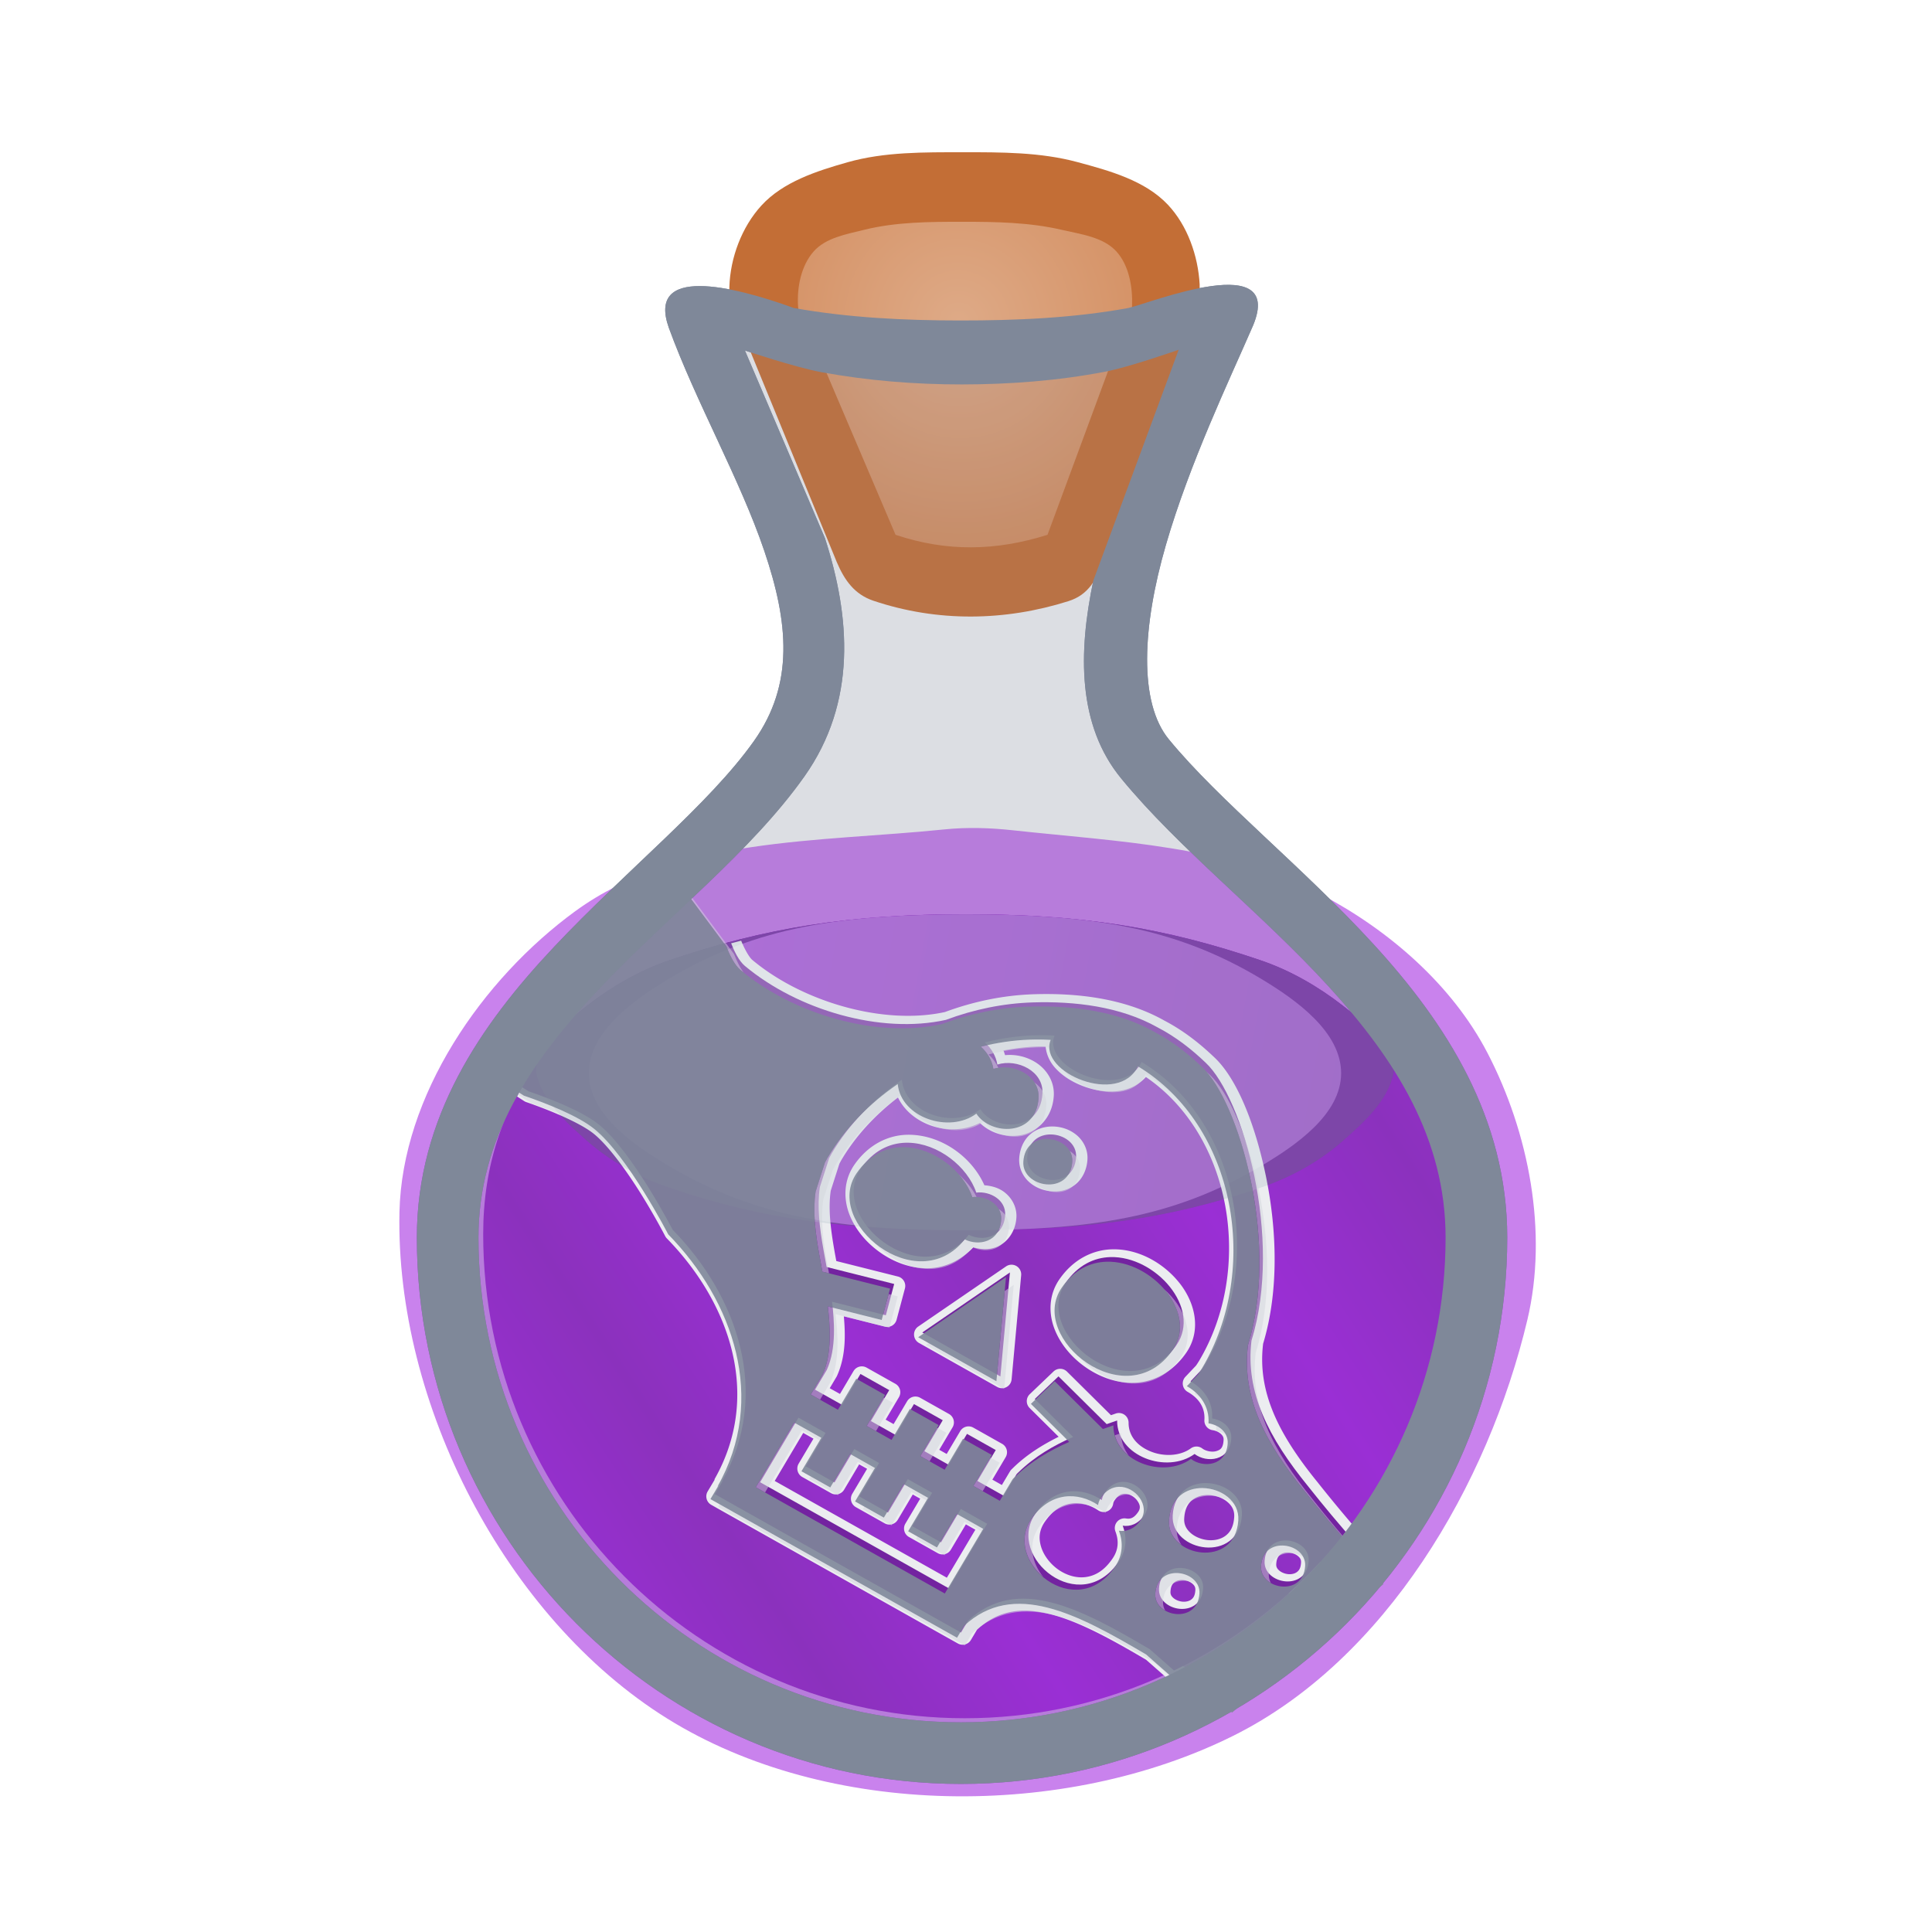 <svg height="500" viewBox="0 0 132.292 132.292" width="500" xmlns="http://www.w3.org/2000/svg" xmlns:xlink="http://www.w3.org/1999/xlink"><radialGradient id="a" cx="494.254" cy="332.559" gradientTransform="matrix(-.335 .13 -.133 -.342 276.547 68.068)" gradientUnits="userSpaceOnUse" r="43.257"><stop offset="0" stop-color="#deaa87"/><stop offset="1" stop-color="#d38d5f"/></radialGradient><linearGradient id="b"><stop offset="0" stop-color="#9f20df"/><stop offset="1" stop-color="#8d22c3"/></linearGradient><linearGradient id="c"><stop offset="0" stop-color="#fff"/><stop offset="1" stop-color="#ecf5f9"/></linearGradient><linearGradient id="d" gradientUnits="userSpaceOnUse" spreadMethod="reflect" x1="86.591" x2="75.549" xlink:href="#b" y1="88.753" y2="96.001"/><linearGradient id="e" gradientUnits="userSpaceOnUse" x1="40.239" x2="91.953" xlink:href="#b" y1="68.709" y2="78.117"/><linearGradient id="f" gradientUnits="userSpaceOnUse" x1="40.239" x2="91.953" xlink:href="#c" y1="68.709" y2="78.117"/><filter id="g" color-interpolation-filters="sRGB" height="1.148" width="1.13" x="-.065" y="-.074"><feGaussianBlur stdDeviation="5.869"/></filter><filter id="h" color-interpolation-filters="sRGB" height="1.284" width="1.242" x="-.121" y="-.142"><feGaussianBlur stdDeviation="3.924"/></filter><g><g fill="#7f8899" stroke-width="1" transform="matrix(.265 0 0 .265 238.175 -58.892)"><path d="m-235.24 17.787-4.496.014-10.328.012-10.25.012a1.319 1.319 0 0 0 -.002 0l-4.578.014a1.319 1.319 0 0 0 -1.209 1.836l5.441 12.758c1.654 5.135 2.064 10.428-1.25 15.102-3.49 4.922-9.152 9.325-13.926 14.391-4.763 5.056-8.586 10.664-8.586 17.881 0 18.958 15.345 34.455 34.299 34.455 18.955 0 34.455-15.501 34.455-34.455 0-7.212-3.667-12.945-8.342-18.059-4.682-5.122-10.33-9.535-14.135-14.168-2.596-3.161-2.635-7.606-1.641-12.367l5.787-15.648a1.319 1.319 0 0 0 -1.24-1.775z" opacity=".15" transform="matrix(3.78 0 0 3.78 294.868 240.397)"/><path d="m-725.973 306.878c7.063 19.355 18.396 39.145 24.686 57.698 6.288 18.553 7.757 34.424-2.677 49.141-11.662 16.448-32.895 33.277-51.678 53.216-18.783 19.939-35.425 43.923-35.425 75.085 0 77.571 62.966 141.175 140.58 141.175 77.614 0 141.175-63.562 141.175-141.175 0-30.99-15.884-55.389-34.394-75.637-18.509-20.248-39.936-37.144-53.049-53.113-7.826-9.527-6.891-29.1-.75-50.251 6.139-21.151 16.423-42.655 22.086-55.7 9.862-21.37-26.65-6.568-31.79-5.497-14.318 2.616-28.991 3.232-43.546 3.224-14.339-.008-28.781-.702-42.896-3.224-16.109-5.854-37.971-10.941-32.321 5.057zm131.76 5.729-22.041 59.602c-3.945 18.723-4.092 37.44 7.186 51.174 14.913 18.159 36.303 34.825 53.603 53.75 17.301 18.923 30.22 39.305 30.22 64.886 0 68.924-56.317 125.245-125.245 125.245-68.925 0-124.648-56.276-124.648-125.245 0-25.53 13.43-45.415 31.09-64.162 17.663-18.746 39.248-35.42 53.077-54.924 13.711-19.338 11.894-41.43 5.362-61.637l-20.683-48.499s12.989 4.359 19.704 5.594c11.957 2.199 24.177 3.183 36.335 3.176 12.364-.007 24.804-.948 36.949-3.271 6.522-1.247 19.09-5.688 19.09-5.688z"/></g><g><path d="m39.426 62.367c-6.441 4.691-11.901 12.665-12.073 20.632-.282 13.07 7.235 27.758 18.329 34.673 10.977 6.842 27.212 6.947 38.787 1.173 10.396-5.186 17.428-17.161 20.115-28.464 1.426-5.998.109-12.822-2.735-18.291-2.423-4.661-6.767-8.422-11.42-10.859-6.356-3.329-13.942-3.6-21.075-4.378-1.556-.17-3.139-.219-4.697-.059-8.568.881-18.268.504-25.23 5.574z" fill="#9f20df" filter="url(#h)" opacity=".75"/><g><path d="m99.204 84.517c0 18.236-14.901 33.138-33.138 33.138-18.236 0-32.98-14.89-32.98-33.138 0-4.679 1.341-8.641 3.942-12.283.726-1.361 1.953-2.424 3.171-3.37 1.686-1.31 3.585-2.41 5.606-3.099 6.573-2.241 12.375-3.161 20.34-3.161 7.965-0 13.629.92 20.201 3.161 2.021.689 3.92 1.789 5.606 3.099 1.218.946 2.444 2.009 3.171 3.37 2.479 3.661 4.08 7.65 4.08 12.282z" fill="url(#d)"/><g fill-rule="evenodd"><path d="m45.806 81.311c-2.035-.696-3.992-1.772-5.606-3.193-1.442-1.271-3.064-2.731-3.463-4.612-.09-.425.087-.888.292-1.271.726-1.361 1.953-2.424 3.171-3.37 1.686-1.31 3.585-2.41 5.606-3.099 6.573-2.241 12.375-3.161 20.34-3.161 7.965-0 13.629.92 20.201 3.161 2.021.689 3.92 1.789 5.606 3.099 1.218.946 2.444 2.009 3.171 3.37.205.383.382.846.292 1.271-.399 1.881-2.021 3.341-3.463 4.612-1.614 1.422-3.571 2.498-5.606 3.193-6.56 2.243-12.251 2.925-20.201 2.924-7.951 0-13.78-.682-20.34-2.924z" fill="#7112a1"/><path d="m86.347 79.843c2.405-1.421 5.469-3.544 5.485-6.337.016-2.831-3.057-5.03-5.485-6.486-6.021-3.609-11.805-4.404-20.201-4.414-8.397.01-14.319.805-20.34 4.414-2.429 1.456-5.501 3.655-5.485 6.486.016 2.794 3.08 4.916 5.485 6.337 6.042 3.571 11.848 4.386 20.34 4.393 8.492-.007 14.159-.822 20.201-4.393z" fill="url(#e)"/></g></g><g stroke-linecap="round" stroke-linejoin="round"><path d="m195.656 229.848c-1.69.425-3.383.877-5.078 1.348l.52.697c.958 2.423 2.099 4.972 4.213 6.742 14.287 11.965 36.285 18.485 54.184 14.498a2.5 2.5 0 0 0 .332-.098c6.987-2.613 14.329-4.133 21.66-4.361 10.484-.328 21.929 1.028 31.055 6.16a2.5 2.5 0 0 0 .066.037c4.533 2.368 8.341 5.366 11.859 8.729a2.5 2.5 0 0 0 .021.021c3.877 3.615 9.123 14.802 11.852 28.037 2.729 13.235 3.236 28.633-.682 41.258a2.5 2.5 0 0 0 -.094.436c-1.757 14.33 4.769 26.84 15.262 39.713.004.005.007.01.012.016.028.035 4.472 5.702 9.727 11.771a2.5 2.5 0 0 0 .002.002l.297.344c1.076-1.318 2.128-2.655 3.15-4.016-5.01-5.812-9.271-11.225-9.271-11.225a2.5 2.5 0 0 0 -.029-.037c-10.145-12.443-15.717-23.438-14.186-35.951 4.15-13.728 3.537-29.603.709-43.318-2.855-13.847-7.637-25.361-13.33-30.676-3.733-3.566-7.914-6.879-12.941-9.512-10.332-5.801-22.629-7.129-33.635-6.785-7.829.244-15.609 1.855-23.002 4.592-15.85 3.495-36.831-2.599-49.807-13.467-.766-.641-1.996-2.775-2.865-4.955zm77.568 22.322c-.615.004-1.227.02-1.834.045-4.355.172-8.711.822-12.977 1.889a2.5 2.5 0 0 0 -1.072 4.279c1.314 1.189 2.175 2.619 2.461 4.293a2.5 2.5 0 0 0 3.203 1.967c1.809-.559 4.197-.236 5.9.762 1.703.998 2.654 2.339 2.533 4.25-.256 4.047-2.195 5.237-4.744 5.568-2.55.332-5.576-.943-6.734-2.744a2.5 2.5 0 0 0 -3.6-.652c-2.639 1.971-6.668 2.271-10.088 1.049-3.42-1.222-5.919-3.705-6.25-6.941a2.5 2.5 0 0 0 -3.896-1.811c-7.608 5.195-14.166 11.901-18.844 19.793a2.5 2.5 0 0 0 -.002.004c-.29.491-.543.966-.773 1.414a2.5 2.5 0 0 0 -.158.383l-2.398 7.473a2.5 2.5 0 0 0 -.092.391c-.834 5.524-.097 11.114.928 16.994.26 1.498.543 3.012.826 4.533a2.5 2.5 0 0 0 1.848 1.967l15.027 3.779-.869 3.27-11.516-2.896a2.5 2.5 0 0 0 -3.094 2.695c.514 4.695.992 11.477-1.127 16.246l-2.949 4.961a2.5 2.5 0 0 0 .926 3.457l7.012 3.934a2.5 2.5 0 0 0 3.373-.906l3.496-5.902 3.084 1.732-3.439 5.805a2.5 2.5 0 0 0 .924 3.451l6.41 3.611a2.5 2.5 0 0 0 3.379-.904l3.492-5.9 3.086 1.734-3.439 5.803a2.5 2.5 0 0 0 .926 3.453l6.279 3.529a2.5 2.5 0 0 0 3.375-.906l3.496-5.902 3.084 1.734-3.438 5.805a2.5 2.5 0 0 0 .924 3.451l6.809 3.834a2.5 2.5 0 0 0 3.375-.9l3.057-5.139.117-.193.176-.172.002-.002c4.042-3.936 8.65-6.589 13.455-8.695a2.5 2.5 0 0 0 .756-4.064l-8.09-8.018 2.52-2.406 10.742 10.645a2.5 2.5 0 0 0 2.529.574c1.198 4.136 4.478 7.268 8.328 8.812 4.37 1.753 9.538 1.693 13.775-.713 1.977.96 4.181 1.411 6.371.768 2.794-.82 5.258-3.559 5.494-7.311l-.002.002c.139-2.181-.796-4.173-2.16-5.492-.862-.833-1.899-1.372-2.984-1.779-.348-3.23-1.875-6.009-4.145-8.031l.967-1.021a2.5 2.5 0 0 0 .232-.283c.393-.561.765-1.142 1.121-1.74a2.5 2.5 0 0 0 .002-.002c15.875-26.784 9.228-65.308-17.436-81.42a2.5 2.5 0 0 0 -3.553 1.07c-.865 1.83-2.236 2.696-4.242 3.09s-4.581.108-6.949-.729c-2.368-.837-4.508-2.225-5.719-3.613-1.21-1.388-1.487-2.408-1.076-3.516a2.5 2.5 0 0 0 .002-.01c.03-.065.013-.005.049-.1a2.5 2.5 0 0 0 .012-.238 2.5 2.5 0 0 0 .094-.521c0 .19-.055.164-.082.307a2.5 2.5 0 0 0 -2.213-2.928c-1.317-.078-2.641-.113-3.971-.102h-.002a2.5 2.5 0 0 0 -.018.016l.002-.016zm.019 5h.002a2.5 2.5 0 0 0 .014 0 2.5 2.5 0 0 0 .008 0c.353-.003.705.023 1.059.027.177 1.988 1.043 3.885 2.336 5.367 1.974 2.263 4.763 3.958 7.822 5.039 3.059 1.081 6.407 1.544 9.578.922 2.298-.451 4.52-1.605 6.176-3.457 22.276 15.186 27.86 49.523 13.791 73.26-.272.458-.554.888-.84 1.303l-2.746 2.9a2.5 2.5 0 0 0 .584 3.895c2.801 1.585 4.53 3.971 4.326 7.213a2.5 2.5 0 0 0 -.004.039c-.01.217-.008.26 0 .065a2.5 2.5 0 0 0 2.127 2.58c.864.129 1.694.536 2.184 1.01.49.473.692.89.648 1.58a2.5 2.5 0 0 0 0 .002c-.129 2.057-.839 2.508-1.914 2.824s-2.678 0-3.572-.682a2.5 2.5 0 0 0 -2.992-.029c-2.707 1.98-6.887 2.187-10.309.814-3.421-1.373-5.776-3.954-5.758-7.445a2.5 2.5 0 0 0 -3.32-2.375c-.406.141-.823.285-1.23.426l-11.363-11.26a2.5 2.5 0 0 0 -3.486-.031l-6.135 5.863a2.5 2.5 0 0 0 -.033 3.582l7.49 7.422c-4.072 2.047-8.111 4.48-11.758 8.031a2.5 2.5 0 0 0 -.002.002l-.402.393a2.5 2.5 0 0 0 -.389.488l-.289.475a2.5 2.5 0 0 0 -.014.023l-1.814 3.051-2.455-1.383 3.438-5.805a2.5 2.5 0 0 0 -.924-3.453l-7.441-4.186a2.5 2.5 0 0 0 -3.377.906l-3.498 5.902-1.92-1.078 3.439-5.805a2.5 2.5 0 0 0 -.926-3.453l-7.445-4.184a2.5 2.5 0 0 0 -3.375.906l-3.492 5.898-2.053-1.156 3.439-5.807a2.5 2.5 0 0 0 -.926-3.453l-7.443-4.184a2.5 2.5 0 0 0 -3.375.906l-3.496 5.904-2.648-1.484 1.752-2.947a2.5 2.5 0 0 0 .131-.25c2.349-5.217 2.159-10.774 1.766-15.379l10.604 2.668a2.5 2.5 0 0 0 3.025-1.781l2.156-8.102a2.5 2.5 0 0 0 -1.807-3.066l-15.926-4.004c-.18-.974-.364-1.959-.527-2.902a2.5 2.5 0 0 0 0-.002c-.992-5.692-1.577-10.719-.91-15.275l2.236-6.971c.182-.349.36-.689.545-1.002l.002-.004c3.684-6.213 8.744-11.622 14.586-16.102 1.657 3.451 4.867 5.952 8.418 7.221 4.081 1.458 8.768 1.364 12.738-.65 2.615 2.544 6.369 3.724 10.012 3.25 4.423-.575 8.711-4.212 9.09-10.213.247-3.924-2.06-7.16-4.994-8.879-2.264-1.327-4.939-1.927-7.58-1.668-.164-.398-.241-.842-.443-1.217 2.722-.502 5.453-.887 8.178-.994a2.5 2.5 0 0 0 .004 0c.556-.023 1.105-.037 1.65-.041zm-133.045 8.562c-.864 1.442-1.684 2.898-2.447 4.371l1.82 1.174a2.5 2.5 0 0 0 .543.266c5.897 2.026 13.861 5.288 17.455 8.191 3.811 3.079 8.625 9.787 12.256 15.625 3.631 5.838 6.191 10.809 6.191 10.809a2.5 2.5 0 0 0 .436.604c16.262 16.615 24.614 40.61 12.314 62.23a2.5 2.5 0 0 0 .029.133l-1.797 3.016a2.5 2.5 0 0 0 .92 3.457l3.721 2.1a2.5 2.5 0 0 0 .004.002l56.279 31.641a2.5 2.5 0 0 0 .002 0l3.723 2.088a2.5 2.5 0 0 0 3.373-.904l1.584-2.672c5.702-5.167 11.711-5.816 19.033-3.963 7.36 1.863 15.749 6.503 24.639 11.738l5.225 4.594c1.731-.79 3.442-1.615 5.131-2.48l-1.184-.705-6.076-5.342a2.5 2.5 0 0 0 -.381-.277c-9.016-5.314-17.706-10.242-26.127-12.373-8.421-2.131-16.88-1.183-23.867 5.291a2.5 2.5 0 0 0 -.451.559l-.582.98-1.592-.893-56.277-31.639-1.49-.842.816-1.369a2.5 2.5 0 0 0 .018-.391c12.912-23.54 3.865-49.604-13.146-67.168-.136-.263-2.575-4.999-6.223-10.863-3.747-6.024-8.483-12.935-13.359-16.875-4.75-3.838-12.592-6.816-18.637-8.902zm135.93 12.117c-1.974-.019-4.043.553-5.701 1.959-1.658 1.406-2.755 3.633-2.922 6.275-.155 2.457.952 4.666 2.537 6.096s3.603 2.227 5.689 2.412c2.086.185 4.316-.263 6.146-1.648 1.83-1.385 3.08-3.725 3.258-6.543v-.002c.164-2.608-1.094-4.921-2.836-6.355-1.743-1.435-3.934-2.173-6.172-2.193zm-36.846 2.139c-.274-.004-.56-.004-.861.006-4.932.147-9.952 2.591-13.527 7.766a2.5 2.5 0 0 0 0 .002c-2.683 3.884-2.836 8.514-1.379 12.516 1.457 4.002 4.388 7.533 8.033 10.111 3.645 2.578 8.055 4.223 12.6 4.088 4.07-.121 8.169-1.897 11.492-5.4 1.992.554 4.102.701 6.111-.135 2.649-1.102 4.792-3.883 5.023-7.553v-.002c.179-2.853-1.343-5.319-3.342-6.736-1.45-1.029-3.171-1.471-4.932-1.613-3.174-7.203-10.893-12.875-19.209-13.047l.008.008a2.5 2.5 0 0 0 -.018-.01zm36.799 2.861c1.105.01 2.295.438 3.041 1.053.746.615 1.085 1.232 1.025 2.182a2.5 2.5 0 0 0 0 .002c-.104 1.645-.629 2.373-1.287 2.871-.658.498-1.633.748-2.689.654-1.057-.094-2.122-.551-2.779-1.145-.658-.593-.955-1.173-.898-2.066.097-1.542.577-2.276 1.168-2.777.591-.501 1.443-.783 2.42-.773zm-36.893 2.139a2.5 2.5 0 0 0 .002.002c6.374.132 13.377 5.631 15.248 11.201a2.5 2.5 0 0 0 2.67 1.686c1.151-.139 2.536.217 3.434.854s1.31 1.306 1.244 2.344c-.135 2.142-.89 2.809-1.955 3.252-1.065.443-2.676.352-3.865-.238a2.5 2.5 0 0 0 -3.07.686c-2.658 3.353-5.68 4.609-8.896 4.705s-6.667-1.123-9.564-3.172c-2.897-2.049-5.191-4.911-6.221-7.74-1.03-2.829-.931-5.467.793-7.963 2.796-4.047 6.083-5.511 9.568-5.613a2.5 2.5 0 0 0 .006 0c.191-.006.392-.005.607-.002zm52.23 24.604c-4.928.145-9.957 2.573-13.535 7.752-2.74 3.966-2.836 8.705-1.283 12.771 1.553 4.066 4.616 7.635 8.402 10.184 3.786 2.549 8.352 4.097 13 3.721 4.648-.377 9.294-2.836 12.66-7.709 4.024-5.825 2.286-12.988-1.82-18.104-4.107-5.116-10.608-8.816-17.424-8.615zm-26.049 3.977a2.5 2.5 0 0 0 -1.268.434l-22.688 15.537a2.5 2.5 0 0 0 .186 4.242l20.217 11.375a2.5 2.5 0 0 0 3.717-1.951l2.471-26.91a2.5 2.5 0 0 0 .01-.229v-.002a2.5 2.5 0 0 0 -1.334-2.211 2.5 2.5 0 0 0 -1.311-.285zm26.197 1.02c4.824-.142 10.184 2.773 13.377 6.75 3.192 3.977 4.191 8.386 1.605 12.129-2.631 3.809-5.693 5.304-8.951 5.568-3.258.264-6.796-.861-9.803-2.885s-5.421-4.927-6.525-7.818c-1.104-2.891-1.034-5.596.727-8.145 2.795-4.045 6.08-5.497 9.57-5.6zm-29.029 6.545-1.631 17.771-13.352-7.512zm-52.4 30.109a2.5 2.5 0 0 0 -1.502 1.139l-9.916 16.709a2.5 2.5 0 0 0 .926 3.455l48.84 27.457a2.5 2.5 0 0 0 3.375-.904l9.914-16.711a2.5 2.5 0 0 0 -.924-3.455l-6.812-3.832a2.5 2.5 0 0 0 -3.377.904l-3.883 6.545-3.082-1.732 3.824-6.447a2.5 2.5 0 0 0 -.926-3.455l-6.279-3.527a2.5 2.5 0 0 0 -3.375.904l-3.883 6.547-3.082-1.732 3.824-6.447a2.5 2.5 0 0 0 -.924-3.453l-6.408-3.611a2.5 2.5 0 0 0 -3.377.902l-3.885 6.549-3.084-1.732 3.824-6.449a2.5 2.5 0 0 0 -.928-3.455l-7.01-3.932a2.5 2.5 0 0 0 -1.871-.234zm1.555 5.787 2.646 1.486-3.822 6.447a2.5 2.5 0 0 0 .926 3.455l7.443 4.182a2.5 2.5 0 0 0 3.375-.904l3.883-6.545 2.051 1.156-3.826 6.449a2.5 2.5 0 0 0 .926 3.455l7.443 4.184a2.5 2.5 0 0 0 3.375-.904l3.883-6.549 1.918 1.078-3.824 6.447a2.5 2.5 0 0 0 .926 3.455l7.443 4.184a2.5 2.5 0 0 0 3.375-.904l3.883-6.545 2.453 1.381-7.363 12.408-44.479-25.006zm82.951 10.723c-2.424.065-4.943 1.42-6.643 3.912-2.411-1.057-5.002-1.738-7.742-1.348-3.775.537-7.509 2.809-10.318 6.941h.002c-2.318 3.408-2.608 7.397-1.518 10.824 1.09 3.427 3.436 6.386 6.424 8.439 2.988 2.054 6.693 3.219 10.502 2.709 3.809-.51 7.588-2.784 10.424-6.955 1.827-2.688 2.366-5.725 1.992-8.576 1.729-.556 3.393-1.648 4.615-3.445a2.5 2.5 0 0 0 .002 0c1.903-2.8 1.35-6.273-.297-8.602-1.647-2.329-4.344-3.983-7.443-3.9zm21.66.322c-2.586-.025-5.263.723-7.387 2.525-2.124 1.802-3.546 4.643-3.768 8.156-.199 3.154 1.2 5.945 3.252 7.797 2.052 1.852 4.709 2.911 7.449 3.154 2.74.243 5.638-.35 7.986-2.129 2.349-1.778 3.967-4.757 4.203-8.506a2.5 2.5 0 0 0 0-.002c.211-3.351-1.384-6.273-3.646-8.131-2.263-1.858-5.158-2.836-8.09-2.865zm-21.527 4.678c1.097-.029 2.482.731 3.229 1.787.747 1.056.899 1.936.242 2.902-1.156 1.7-2.094 1.855-3.174 1.691a2.5 2.5 0 0 0 -2.713 3.355c.89 2.354.829 4.692-.723 6.975-2.185 3.214-4.571 4.492-6.949 4.811-2.378.318-4.885-.414-7.008-1.873s-3.788-3.626-4.49-5.834c-.702-2.208-.566-4.363.885-6.496a2.5 2.5 0 0 0 .002 0c2.164-3.184 4.53-4.467 6.887-4.803 2.357-.336 4.839.36 6.955 1.777a2.5 2.5 0 0 0 3.861-1.697c.047-.306.136-.553.346-.861h-.002c.97-1.427 1.797-1.711 2.652-1.734zm21.477.322c1.805.018 3.703.689 4.969 1.729 1.266 1.039 1.936 2.264 1.83 3.955-.163 2.575-1.057 3.944-2.232 4.834-1.176.891-2.817 1.286-4.527 1.135-1.71-.152-3.417-.87-4.541-1.885-1.124-1.015-1.714-2.177-1.613-3.77.152-2.416.959-3.765 2.014-4.66 1.055-.895 2.509-1.354 4.102-1.338zm20.686 9.848c-1.827-.018-3.752.51-5.297 1.822-1.545 1.312-2.559 3.392-2.713 5.824-.145 2.291.893 4.363 2.367 5.693s3.338 2.067 5.27 2.238c.581.051 1.174.029 1.768-.033 2.369-2.171 4.651-4.435 6.848-6.779.04-.27.113-.523.131-.803v-.002c.154-2.436-1.033-4.604-2.656-5.934-1.623-1.33-3.647-2.007-5.717-2.027zm-.051 5c.944.009 1.973.382 2.6.895.626.513.885.98.836 1.752a2.5 2.5 0 0 0 0 .002c-.09 1.425-.527 2.001-1.062 2.406-.536.405-1.352.623-2.254.543s-1.814-.475-2.361-.969c-.547-.493-.775-.938-.729-1.666a2.5 2.5 0 0 0 0-.002c.084-1.337.485-1.922.961-2.326.476-.404 1.177-.643 2.01-.635zm-27.266 2.111c-1.827-.018-3.753.51-5.301 1.82-1.548 1.31-2.569 3.39-2.723 5.826-.145 2.293.895 4.365 2.371 5.695 1.476 1.33 3.341 2.065 5.273 2.236s4.007-.243 5.717-1.535c1.71-1.292 2.873-3.481 3.037-6.08.155-2.437-1.033-4.606-2.656-5.936-1.624-1.33-3.649-2.007-5.719-2.027zm-.051 5c.944.009 1.975.381 2.602.895.627.513.885.981.836 1.752-.09 1.425-.527 2.002-1.064 2.408-.537.406-1.355.623-2.26.543-.904-.08-1.821-.477-2.369-.971-.548-.494-.775-.937-.729-1.664.084-1.334.485-1.92.965-2.326.479-.406 1.187-.645 2.02-.637z" fill="#fff" filter="url(#g)" transform="matrix(.265 0 0 .265 -1.098 3.505)"/><path d="m50.013 64.491c-1.386.367-2.779.788-4.208 1.275-2.021.689-3.92 1.789-5.606 3.099-1.218.946-2.444 2.009-3.171 3.37-.503.704-.957 1.42-1.365 2.151l.526.34c1.585.545 3.704 1.378 4.819 2.278 2.298 1.857 5.053 7.206 5.053 7.206 4.449 4.545 6.783 11.239 3.361 17.255l.088-.1-.563.944.984.556 14.891 8.372.985.552.483-.815c3.374-3.126 7.687-.844 12.442 1.959l1.654 1.454c4.613-2.226 8.638-5.492 11.769-9.488-1.382-1.596-2.561-3.1-2.561-3.1-2.732-3.35-4.333-6.461-3.897-10.013 2.171-6.997-.603-16.652-3.136-19.014-.961-.919-2.02-1.756-3.288-2.418-2.575-1.448-5.717-1.803-8.561-1.714-2.017.063-4.03.48-5.942 1.195-4.466.995-10.158-.675-13.768-3.697-.398-.333-.722-.987-.968-1.617zm21.185 6.395h.001c.338-.003.675.006 1.011.026-.004.011-.015.022-.015.033-.821 2.215 4.689 4.499 5.977 1.774 6.692 4.044 8.402 13.864 4.386 20.639-.086.145-.176.285-.27.419l-.768.811c.908.514 1.55 1.397 1.479 2.525-0.0.006 0.0.009 0 .014.709.106 1.359.622 1.311 1.381-.097 1.537-1.679 1.688-2.513 1.052-1.889 1.382-5.316.171-5.303-2.292-.238.083-.473.163-.715.248l-3.3-3.27-1.623 1.551 2.623 2.599c-1.316.577-2.613 1.319-3.756 2.433l-.106.104-.076.126-.81 1.363-1.801-1.014 1.254-2.118-1.969-1.107-1.255 2.118-1.661-.934 1.255-2.118-1.97-1.107-1.254 2.118-1.696-.955 1.255-2.118-1.969-1.107-1.254 2.118-1.855-1.041.81-1.363c.673-1.494.495-3.4.358-4.658l3.679.926.571-2.144-4.627-1.163c-.075-.403-.149-.801-.217-1.192-.268-1.537-.445-2.947-.243-4.284l.635-1.977c.059-.114.119-.228.186-.341 1.183-1.996 2.85-3.703 4.79-5.028.236 2.313 3.542 3.392 5.376 2.022.959 1.491 4.086 1.595 4.253-1.064.097-1.544-1.723-2.42-3.087-1.999-.103-.603-.419-1.116-.859-1.515 1.088-.272 2.196-.437 3.3-.481.155-.006.309-.01.464-.011zm.757 6.794c-.781-.008-1.545.452-1.615 1.559-.112 1.773 3.196 2.362 3.345 0 .06-.942-.845-1.551-1.73-1.559zm-9.753.566c-.065-.001-.13-.001-.196.001-1.114.033-2.213.55-3.056 1.77-2.332 3.376 4.134 8.635 7.383 4.536.96.477 2.397.19 2.494-1.348.065-1.029-1.024-1.659-1.977-1.544-.6-1.787-2.625-3.372-4.648-3.414zm13.825 7.832c-1.114.033-2.214.546-3.057 1.766-2.381 3.447 4.411 8.86 7.585 4.266 1.749-2.532-1.448-6.123-4.528-6.032zm-6.873 1.052-6.003 4.111 5.349 3.01.654-7.12zm-14.48 9.946 1.855 1.04-1.357 2.289 1.969 1.106 1.358-2.288 1.696.955-1.358 2.288 1.969 1.107 1.357-2.288 1.661.933-1.358 2.288 1.969 1.107 1.357-2.288 1.802 1.014-2.623 4.421-12.922-7.265zm22.205 4.391c1.11-.03 2.16 1.278 1.483 2.274-.423.621-.976.807-1.486.729.298.787.271 1.666-.263 2.452-2.657 3.908-7.735-.297-5.741-3.229 1.316-1.936 3.228-1.882 4.577-.978.026-.171.088-.338.198-.5.353-.519.796-.737 1.231-.748zm5.707.085c1.253.012 2.536.872 2.452 2.207-.211 3.347-4.895 2.512-4.737 0 .099-1.569 1.179-2.217 2.285-2.207zm5.46 3.928c.797.008 1.616.555 1.562 1.404-.134 2.129-3.116 1.598-3.015 0 .063-.998.749-1.411 1.453-1.404zm-7.227 1.882c.797.008 1.617.555 1.563 1.404-.134 2.129-3.12 1.598-3.019 0 .063-.998.753-1.411 1.456-1.404z" fill="#7112a1" stroke-width="1.323"/></g><g fill-rule="evenodd" opacity=".5"><path d="m45.806 81.311c-2.035-.696-3.992-1.772-5.606-3.193-1.442-1.271-3.064-2.731-3.463-4.612-.09-.425.087-.888.292-1.271.726-1.361 1.953-2.424 3.171-3.37 1.686-1.31 3.585-2.41 5.606-3.099 6.573-2.241 12.375-3.161 20.34-3.161 7.965-0 13.629.92 20.201 3.161 2.021.689 3.92 1.789 5.606 3.099 1.218.946 2.444 2.009 3.171 3.37.205.383.382.846.292 1.271-.399 1.881-2.021 3.341-3.463 4.612-1.614 1.422-3.571 2.498-5.606 3.193-6.56 2.243-12.251 2.925-20.201 2.924-7.951 0-13.78-.682-20.34-2.924z" fill="#9eb8c5" opacity=".5"/><path d="m86.347 79.843c2.405-1.421 5.469-3.544 5.485-6.337.016-2.831-3.057-5.03-5.485-6.486-6.021-3.609-11.805-4.404-20.201-4.414-8.397.01-14.319.805-20.34 4.414-2.429 1.456-5.501 3.655-5.485 6.486.016 2.794 3.08 4.916 5.485 6.337 6.042 3.571 11.848 4.386 20.34 4.393 8.492-.007 14.159-.822 20.201-4.393z" fill="url(#f)" opacity=".5"/></g></g><g><g transform="translate(-1.098 3.505)"><path d="m52.4 20.364 5.995 14.619c.533 1.25 1.218 2.213 2.506 2.646 4.406 1.482 9.031 1.397 13.36.028 1.402-.444 1.937-1.51 2.447-2.889l5.345-14.454s1.275-2.847 1.191-4.346c-.109-1.952-.832-4.025-2.171-5.449-1.566-1.666-3.995-2.331-6.203-2.926-2.533-.683-5.217-.675-7.84-.674-2.645.002-5.361-.033-7.906.689-2.115.6-4.41 1.34-5.893 2.964-1.343 1.471-2.126 3.569-2.19 5.56-.048 1.481 1.358 4.233 1.358 4.233z" fill="#c36e36"/><path d="m56.809 13.716c-.857.974-1.147 2.449-1.065 3.744.1 1.585 1.246 2.923 1.869 4.384 1.602 3.757 4.806 11.271 4.806 11.271 3.48 1.171 6.872 1.119 10.406.001 0 0 2.785-7.531 4.178-11.297.537-1.453 1.553-2.811 1.612-4.359.049-1.297-.199-2.782-1.07-3.744-.904-.997-2.444-1.181-3.754-1.486-2.201-.513-4.499-.549-6.759-.549-2.26-0-4.565.005-6.759.549-1.219.303-2.634.543-3.464 1.486z" fill="url(#a)"/></g><g stroke-width="1" transform="matrix(.265 0 0 .265 238.175 -58.892)"><path d="m-722.888 450.224c-.1.095-.201.191-.301.285l12.096 16.26c.93 2.385 2.156 4.853 3.66 6.113.245.205.51.396.76.598-.949-1.314-1.762-3.023-2.42-4.711zm91.783 40.609c-.584.004-1.167.019-1.752.043-4.174.164-8.362.789-12.473 1.816 1.666 1.507 2.859 3.446 3.248 5.725.414-.128.851-.174 1.283-.24-.592-1.323-1.446-2.503-2.531-3.484 4.111-1.028 8.299-1.652 12.473-1.816.585-.024 1.168-.039 1.752-.043h.002c.496-.004.989.028 1.484.037-.011-.603.056-1.207.281-1.814 0-.043.042-.082.057-.125-1.27-.075-2.544-.109-3.822-.098zm26.357 6.928c-3.285 6.951-13.818 5.266-19.379.871 4.463 5.755 17.631 9.059 21.379 1.129 2.812 1.699 5.351 3.706 7.693 5.898-2.852-3.005-6.053-5.699-9.693-7.898zm17.539 1.24c9.297 10.346 18.844 45.241 10.906 70.818-1.647 13.426 4.405 25.182 14.729 37.844 0 0 4.456 5.682 9.68 11.715l3.176 3.658c.042-.053.085-.105.127-.158l-1.303-1.5c-5.223-6.033-9.68-11.715-9.68-11.715-10.324-12.662-16.375-24.418-14.729-37.844 8.207-26.447-2.28-62.937-11.854-71.863-.341-.326-.704-.635-1.053-.955zm-181.594 2.867c-.1.173-.192.348-.291.521l7.672 4.951c5.99 2.058 14 5.208 18.213 8.611.393.318.792.69 1.191 1.059-1.075-1.169-2.146-2.213-3.191-3.059-4.213-3.403-12.223-6.553-18.213-8.611zm137.268.023c.769 1.155 1.218 2.519 1.119 4.082-.541 8.565-9.191 9.527-13.982 6.139 3.719 5.516 15.353 5.835 15.982-4.139.165-2.622-1.172-4.695-3.119-6.082zm-35.277.459c-7.333 5.007-13.632 11.46-18.104 19.004-.252.427-.481.859-.703 1.289l-2.398 7.473c-.763 5.054-.094 10.383.918 16.191.256 1.477.537 2.983.82 4.506l1.715.432c-.182-.984-.368-1.975-.535-2.938-1.012-5.808-1.681-11.137-.918-16.191l2.398-7.473c.222-.43.451-.862.703-1.289 4.219-7.118 10.077-13.25 16.883-18.127-.398-.892-.674-1.848-.779-2.877zm4.029 6.92c3.981 5.116 12.798 6.779 18.248 2.75-.773-.569-1.451-1.24-1.957-2.027-4.66 3.48-11.818 2.764-16.291-.723zm40.393 10.355c.472.805.75 1.73.684 2.779-.384 6.102-6.344 6.986-9.945 4.799 2.562 4.309 11.472 4.717 11.945-2.799.134-2.111-1.029-3.764-2.684-4.779zm-28.662 6.084c1.561 1.787 2.813 3.768 3.512 5.848.365-.044.737-.042 1.107-.029-1.084-2.145-2.687-4.127-4.619-5.818zm10.334 8.939c.458.795.715 1.712.65 2.744-.366 5.812-5.799 6.897-9.426 5.096-6.713 8.469-17.033 6.341-23.594.611 6.261 7.146 18.145 10.784 25.594 1.389 3.627 1.801 9.06.717 9.426-5.096.132-2.094-1.016-3.729-2.65-4.744zm3.885 19.578-2.33 1.596-2.141 23.316-17.516-9.855-.701.48 20.217 11.375 2.471-26.91zm38.807 1.068c4.053 4.636 5.751 10.739 2.285 15.756-6.659 9.64-17.519 7.605-24.336 1.674 6.488 7.374 18.974 10.982 26.336.326 3.992-5.779 1.145-13.003-4.285-17.756zm-71.139 1.316-1.783 6.699-13.906-3.498c.52 4.755 1.191 11.958-1.352 17.605l-3.061 5.15 2.391 1.342 2.67-4.492c2.543-5.647 1.872-12.851 1.352-17.605l13.906 3.498 2.156-8.102zm79.385 25.473-.311.328c.562.318 1.083.687 1.584 1.078-.385-.499-.803-.975-1.273-1.406zm-80.68 1.252-4.354 7.348 2.389 1.346 4.354-7.35zm40.076 3.643-.01.01 7.902 7.83c.004-.002.008-.004.012-.006zm-63.178 2.84-9.916 16.709 2.389 1.344 9.527-16.053 4.619 2.59.391-.658zm109.041.803c.031.436.048.878.02 1.336-.001.023.001.034 0 .055.859.129 1.686.431 2.42.857-.528-.973-1.395-1.746-2.439-2.248zm-72.088.512-4.354 7.346 2.389 1.344 4.354-7.348zm47.523 1.412c-.542.188-1.087.377-1.629.564.589 2.129 1.89 3.914 3.621 5.277-1.243-1.626-2.004-3.591-1.992-5.842zm-70.021 5.389-5.131 8.648-5.053-2.84-.391.658 7.443 4.182 5.131-8.648 4.02 2.266.389-.654zm36.219.91-4.352 7.348 2.389 1.346 4.352-7.35zm-22.369 6.885-5.129 8.648-5.053-2.84-.391.656 7.443 4.184 5.129-8.648 3.889 2.186.391-.658zm55.619.686c-1.642.044-3.317.865-4.652 2.828-.415.611-.649 1.243-.748 1.889-5.101-3.417-12.327-3.62-17.301 3.695-3.484 5.123-1.229 11.239 3.166 14.914-2.985-3.67-4.072-8.641-1.166-12.914 4.974-7.316 12.199-7.112 17.301-3.695.099-.646.333-1.278.748-1.889 1.335-1.963 3.01-2.784 4.652-2.828 1.24-.033 2.435.407 3.473 1.096-1.168-1.818-3.276-3.154-5.473-3.096zm21.568.322c-4.179-.041-8.261 2.41-8.635 8.34-.173 2.74 1.201 4.926 3.23 6.383-.847-1.232-1.337-2.701-1.23-4.383.374-5.929 4.456-8.381 8.635-8.34 2.151.021 4.299.73 6.002 1.939-1.698-2.443-4.856-3.909-8.002-3.939zm-124.742 4.203-.389.652 3.721 2.1 56.279 31.641 3.723 2.088 1.826-3.08c12.751-11.815 29.052-3.191 47.025 7.402l6.25 5.494 2.039 1.213c.246-.124.495-.244.74-.369l-4.779-2.844-6.25-5.494c-17.973-10.594-34.274-19.217-47.025-7.402l-1.826 3.08-3.723-2.088-56.279-31.641zm61.275 2.502-5.129 8.646-5.053-2.84-.391.656 7.443 4.184 5.129-8.646 4.424 2.488.389-.656zm84.102 8.143c-2.66-.026-5.253 1.534-5.49 5.305-.124 1.958.985 3.482 2.547 4.387-.383-.699-.604-1.491-.547-2.387.237-3.771 2.831-5.331 5.49-5.305 1.179.012 2.362.343 3.363.924-.988-1.809-3.187-2.902-5.363-2.924zm-27.316 7.111c-2.66-.026-5.266 1.534-5.504 5.305-.124 1.957.986 3.479 2.549 4.385-.383-.698-.605-1.49-.549-2.385.238-3.771 2.844-5.331 5.504-5.305 1.179.012 2.363.344 3.365.926-.989-1.809-3.189-2.904-5.365-2.926z" fill="#e3e5e8" opacity=".5"/><g fill="#7f8899"><path d="m-235.24 17.787-4.496.014-10.328.012-10.25.012a1.319 1.319 0 0 0 -.002 0l-4.578.014a1.319 1.319 0 0 0 -1.209 1.836l5.441 12.758c1.654 5.135 2.064 10.428-1.25 15.102-3.49 4.922-9.152 9.325-13.926 14.391-4.763 5.056-8.586 10.664-8.586 17.881 0 18.958 15.345 34.455 34.299 34.455 18.955 0 34.455-15.501 34.455-34.455 0-7.212-3.667-12.945-8.342-18.059-4.682-5.122-10.33-9.535-14.135-14.168-2.596-3.161-2.635-7.606-1.641-12.367l5.787-15.648a1.319 1.319 0 0 0 -1.24-1.775z" opacity=".15" transform="matrix(3.78 0 0 3.78 294.868 240.397)"/><path d="m-763.422 505.34c5.99 2.058 14 5.208 18.213 8.611 8.687 7.019 19.1 27.234 19.1 27.234 16.814 17.179 25.636 42.477 12.701 65.215l.334-.377-2.127 3.568 3.721 2.1 56.279 31.641 3.723 2.088 1.826-3.08c12.751-11.815 29.052-3.191 47.025 7.402l6.25 5.494 15.98 9.515 39.083-33.188-10.581-12.186c-5.223-6.033-9.68-11.715-9.68-11.715-10.324-12.662-16.375-24.418-14.729-37.844 8.207-26.447-2.28-62.937-11.854-71.863-3.633-3.472-7.635-6.635-12.428-9.139-9.731-5.473-21.608-6.815-32.357-6.479-7.624.237-15.23 1.814-22.457 4.518-16.879 3.76-38.393-2.549-52.035-13.975-1.504-1.26-2.73-3.729-3.66-6.113l-18.589-24.989-48.18 54.242zm132.316-14.508h.002c1.278-.011 2.552.023 3.822.098-.015.043-.057.082-.057.125-3.105 8.372 17.722 17.005 22.59 6.705 25.292 15.283 31.754 52.401 16.578 78.006-.327.549-.666 1.077-1.02 1.582l-2.902 3.064c3.43 1.941 5.858 5.278 5.59 9.545-.001.023.001.034 0 .055 2.678.401 5.138 2.35 4.955 5.221-.365 5.808-6.344 6.379-9.496 3.975-7.138 5.223-20.092.645-20.043-8.662-.899.313-1.786.618-2.703.937l-12.471-12.357-6.135 5.863 9.914 9.824c-4.975 2.181-9.876 4.987-14.197 9.195l-.402.393-.289.475-3.063 5.15-6.809-3.834 4.74-8.004-7.441-4.186-4.742 8.006-6.279-3.529 4.742-8.004-7.445-4.184-4.738 8.004-6.41-3.611 4.742-8.004-7.443-4.184-4.74 8.006-7.012-3.934 3.061-5.15c2.543-5.647 1.872-12.851 1.352-17.605l13.906 3.498 2.156-8.102-17.486-4.396c-.283-1.523-.564-3.029-.82-4.506-1.012-5.808-1.681-11.137-.918-16.191l2.398-7.473c.222-.43.451-.862.703-1.289 4.472-7.544 10.771-13.997 18.104-19.004.894 8.74 13.385 12.822 20.32 7.643 3.625 5.637 15.442 6.03 16.076-4.02.368-5.835-6.513-9.148-11.666-7.557-.389-2.278-1.582-4.218-3.248-5.725 4.111-1.028 8.299-1.652 12.473-1.816.585-.024 1.168-.039 1.752-.043zm2.861 25.68c-2.951-.03-5.841 1.708-6.105 5.893-.422 6.7 12.08 8.927 12.643 0 .225-3.558-3.194-5.862-6.537-5.893zm-36.863 2.139c-.247-.004-.492-.004-.74.004-4.209.124-8.364 2.078-11.551 6.689-8.814 12.759 15.623 32.637 27.904 17.145 3.627 1.801 9.06.717 9.426-5.096.245-3.891-3.869-6.271-7.473-5.836-2.269-6.756-9.921-12.746-17.566-12.904zm52.252 29.602c-4.209.124-8.366 2.064-11.553 6.676-9.001 13.029 16.671 33.487 28.666 16.123 6.61-9.568-5.474-23.141-17.113-22.799zm-25.979 3.975-22.687 15.537 20.217 11.375 2.471-26.91zm-54.728 37.592 7.01 3.932-5.129 8.65 7.443 4.182 5.131-8.648 6.408 3.611-5.131 8.648 7.443 4.184 5.129-8.648 6.279 3.527-5.131 8.648 7.443 4.184 5.129-8.646 6.812 3.832-9.914 16.711-48.84-27.457zm83.924 16.596c4.196-.112 8.166 4.829 5.605 8.596-1.597 2.349-3.688 3.049-5.617 2.756 1.125 2.975 1.025 6.297-.992 9.266-10.043 14.771-29.234-1.122-21.697-12.205 4.974-7.316 12.199-7.112 17.301-3.695.099-.646.333-1.278.748-1.889 1.335-1.963 3.01-2.784 4.652-2.828zm21.568.322c4.737.046 9.585 3.297 9.268 8.34-.798 12.65-18.501 9.493-17.902 0 .374-5.929 4.455-8.381 8.635-8.34zm20.635 14.848c3.014.03 6.108 2.096 5.904 5.305-.507 8.048-11.777 6.039-11.395 0 .237-3.771 2.831-5.331 5.49-5.305zm-27.316 7.111c3.014.03 6.11 2.097 5.906 5.305-.507 8.048-11.793 6.04-11.41 0 .238-3.771 2.844-5.331 5.504-5.305z" opacity=".9"/><path d="m-725.973 306.878c7.063 19.355 18.396 39.145 24.686 57.698 6.288 18.553 7.757 34.424-2.677 49.141-11.662 16.448-32.895 33.277-51.678 53.216-18.783 19.939-35.425 43.923-35.425 75.085 0 77.571 62.966 141.175 140.58 141.175 77.614 0 141.175-63.562 141.175-141.175 0-30.99-15.884-55.389-34.394-75.637-18.509-20.248-39.936-37.144-53.049-53.113-7.826-9.527-6.891-29.1-.75-50.251 6.139-21.151 16.423-42.655 22.086-55.7 9.862-21.37-26.65-6.568-31.79-5.497-14.318 2.616-28.991 3.232-43.546 3.224-14.339-.008-28.781-.702-42.896-3.224-16.109-5.854-37.971-10.941-32.321 5.057zm131.76 5.729-22.041 59.602c-3.945 18.723-4.092 37.44 7.186 51.174 14.913 18.159 36.303 34.825 53.603 53.75 17.301 18.923 30.22 39.305 30.22 64.886 0 68.924-56.317 125.245-125.245 125.245-68.925 0-124.648-56.276-124.648-125.245 0-25.53 13.43-45.415 31.09-64.162 17.663-18.746 39.248-35.42 53.077-54.924 13.711-19.338 11.894-41.43 5.362-61.637l-20.683-48.499s12.989 4.359 19.704 5.594c11.957 2.199 24.177 3.183 36.335 3.176 12.364-.007 24.804-.948 36.949-3.271 6.522-1.247 19.09-5.688 19.09-5.688z"/></g></g></g></g></svg>